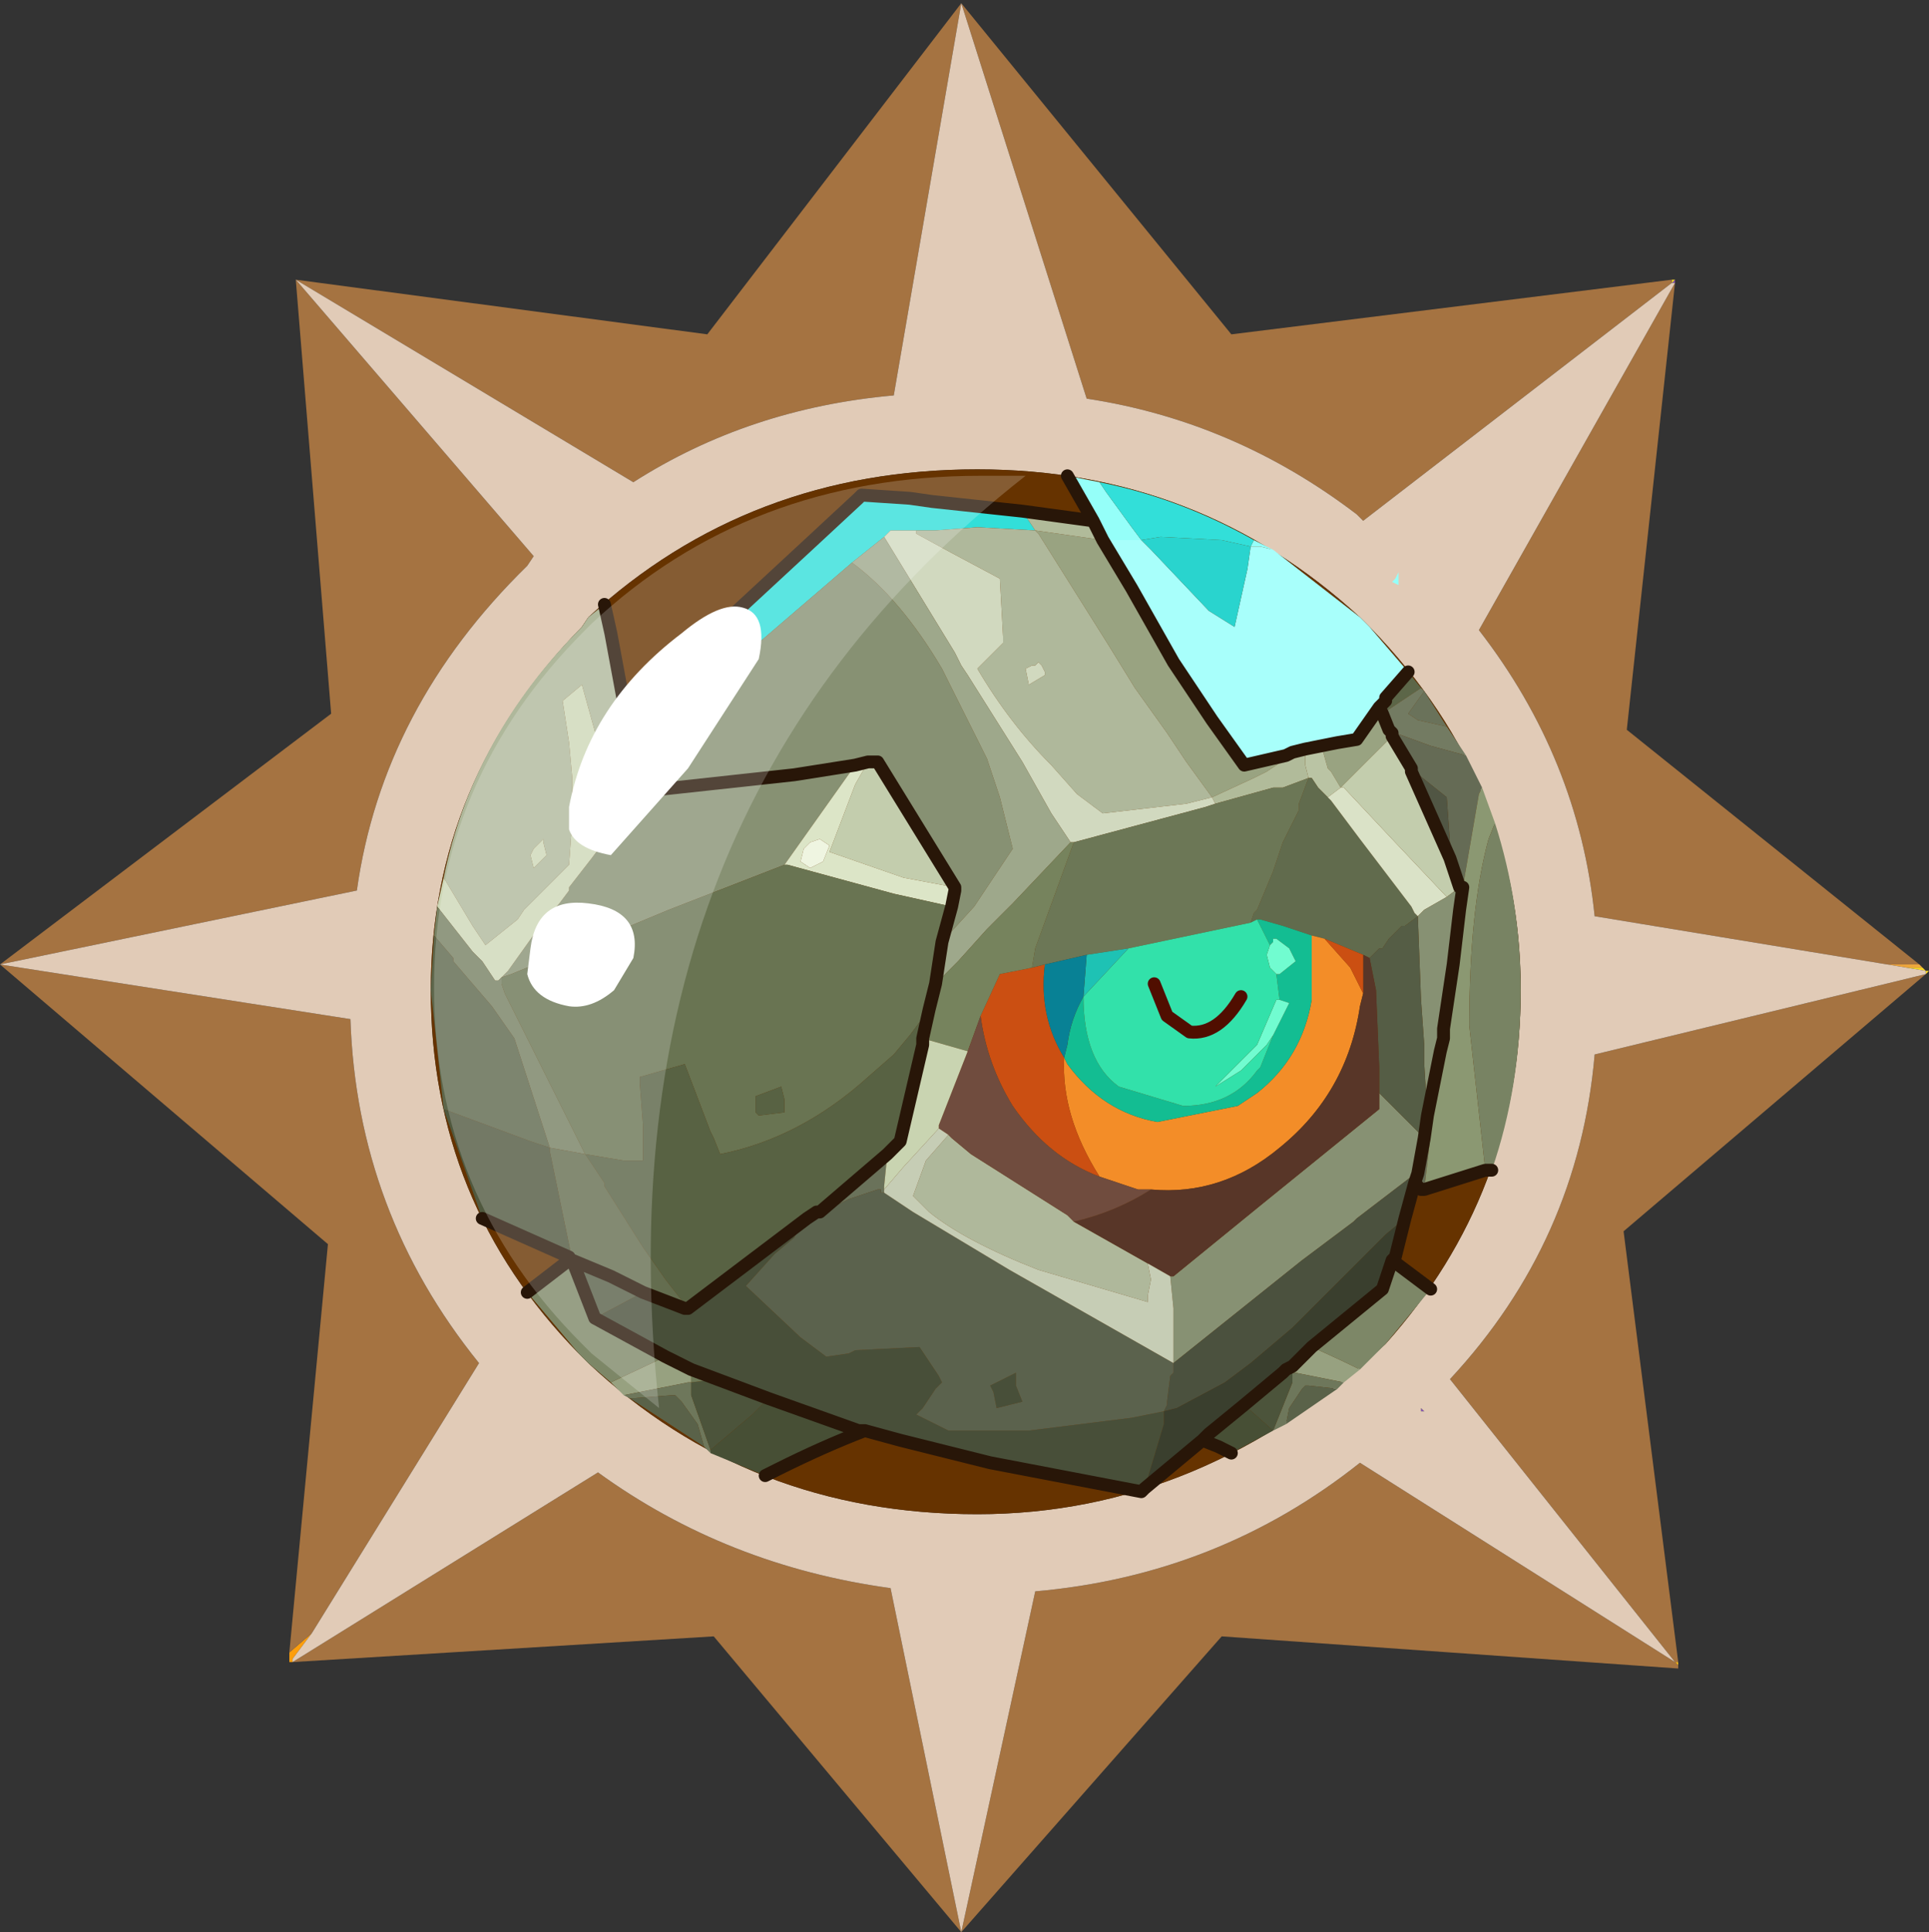 <?xml version="1.0" encoding="UTF-8" standalone="no"?>
<svg xmlns:ffdec="https://www.free-decompiler.com/flash" xmlns:xlink="http://www.w3.org/1999/xlink" ffdec:objectType="frame" height="30.05px" width="30.0px" xmlns="http://www.w3.org/2000/svg">
  <rect width="100%" height="100%" fill="#333333" stroke="none"/>
  <g transform="matrix(1.0, 0.0, 0.0, 1.0, 0.0, 0.0)">
    <use ffdec:characterId="1" height="30.0" transform="matrix(1.0, 0.0, 0.0, 1.0, 0.0, 0.0)" width="30.0" xlink:href="#shape0"/>
    <use ffdec:characterId="3" height="30.0" transform="matrix(1.0, 0.0, 0.0, 1.0, 0.0, 0.05)" width="30.0" xlink:href="#sprite0"/>
  </g>
  <defs>
    <g id="shape0" transform="matrix(1.0, 0.0, 0.0, 1.0, 0.0, 0.0)">
      <path d="M0.0 0.0 L30.0 0.0 30.0 30.0 0.0 30.0 0.0 0.0" fill="#33cc66" fill-opacity="0.0" fill-rule="evenodd" stroke="none"/>
    </g>
    <g id="sprite0" transform="matrix(1.0, 0.0, 0.0, 1.0, 0.0, 0.0)">
      <use ffdec:characterId="2" height="30.0" transform="matrix(1.0, 0.0, 0.0, 1.0, 0.0, 0.0)" width="30.0" xlink:href="#shape1"/>
    </g>
    <g id="shape1" transform="matrix(1.0, 0.0, 0.0, 1.0, 0.0, 0.0)">
      <path d="M26.05 4.35 L26.0 4.35 26.05 4.3 26.05 4.35" fill="url(#gradient0)" fill-rule="evenodd" stroke="none"/>
      <path d="M26.05 4.3 L26.0 4.35 26.0 4.3 26.05 4.3" fill="url(#gradient1)" fill-rule="evenodd" stroke="none"/>
      <path d="M29.35 14.95 L29.85 14.95 29.9 15.0 29.65 15.0 29.35 14.95" fill="url(#gradient2)" fill-rule="evenodd" stroke="none"/>
      <path d="M29.95 15.1 L29.95 15.05 29.65 15.0 29.9 15.0 29.95 15.05 30.0 15.05 29.95 15.1 M26.1 25.8 L26.1 25.85 26.05 25.8 26.1 25.8" fill="url(#gradient3)" fill-rule="evenodd" stroke="none"/>
      <path d="M22.15 21.9 L22.1 21.9 22.1 21.85 22.15 21.9" fill="url(#gradient4)" fill-rule="evenodd" stroke="none"/>
      <path d="M4.55 25.8 L4.5 25.8 4.5 25.65 4.85 25.35 4.55 25.75 4.55 25.8" fill="url(#gradient5)" fill-rule="evenodd" stroke="none"/>
      <path d="M26.0 4.3 L26.0 4.35 21.2 8.05 21.1 7.95 Q19.2 6.5 16.9 6.15 L14.95 0.0 19.15 5.15 26.0 4.3 M29.35 14.95 L24.8 14.2 Q24.55 11.75 23.0 9.75 L26.05 4.35 25.3 11.3 29.85 14.95 29.35 14.95 M29.95 15.1 L25.25 19.1 26.1 25.8 26.05 25.8 26.1 25.85 26.1 25.9 19.0 25.4 14.95 30.0 11.1 25.4 4.55 25.8 9.3 22.85 Q11.3 24.3 13.85 24.65 L14.95 30.0 16.1 24.7 Q18.95 24.45 21.15 22.7 L26.05 25.8 22.55 21.4 Q24.55 19.25 24.8 16.35 L29.95 15.1 M4.5 25.65 L5.1 19.3 0.0 14.95 5.15 11.05 4.6 4.3 11.0 5.15 14.95 0.0 13.9 6.1 Q11.65 6.3 9.85 7.45 L4.6 4.3 8.3 8.6 8.2 8.75 Q5.95 10.95 5.55 13.8 L0.0 14.95 5.45 15.8 Q5.55 18.8 7.45 21.15 L4.85 25.35 4.5 25.65" fill="#a57341" fill-rule="evenodd" stroke="none"/>
      <path d="M26.0 4.35 L26.05 4.35 23.0 9.75 Q24.55 11.75 24.8 14.2 L29.35 14.95 29.65 15.0 29.95 15.05 29.95 15.1 24.8 16.35 Q24.55 19.25 22.55 21.4 L26.05 25.8 21.15 22.7 Q18.95 24.45 16.1 24.7 L14.95 30.0 13.85 24.65 Q11.3 24.3 9.3 22.85 L4.55 25.8 4.55 25.75 4.85 25.35 7.45 21.15 Q5.55 18.8 5.45 15.8 L0.0 14.95 5.55 13.8 Q5.95 10.95 8.2 8.75 L8.3 8.6 4.6 4.3 9.85 7.45 Q11.65 6.3 13.9 6.1 L14.95 0.0 16.9 6.15 Q19.2 6.5 21.1 7.95 L21.2 8.05 26.0 4.35 M22.15 21.9 L22.1 21.85 22.1 21.9 22.15 21.9 M23.65 15.35 Q23.65 12.0 21.15 9.55 18.65 7.25 15.2 7.25 11.65 7.25 9.15 9.55 L9.05 9.7 Q6.7 12.1 6.7 15.35 6.7 18.65 9.0 21.0 L9.15 21.15 Q11.65 23.5 15.2 23.5 18.7 23.5 21.55 20.85 23.65 18.5 23.65 15.35" fill="#e1cbb7" fill-rule="evenodd" stroke="none"/>
      <path d="M23.65 15.35 Q23.65 18.5 21.55 20.85 18.7 23.5 15.2 23.5 11.65 23.5 9.15 21.15 L9.0 21.0 Q6.7 18.65 6.7 15.35 6.7 12.1 9.05 9.7 L9.15 9.55 Q11.65 7.25 15.2 7.25 18.65 7.25 21.15 9.55 23.65 12.0 23.65 15.35" fill="#663300" fill-rule="evenodd" stroke="none"/>
      <path d="M21.75 8.85 L21.75 9.05 21.65 9.0 21.7 8.95 21.75 8.85 M17.0 8.05 L16.6 7.35 17.1 7.45 17.2 7.6 17.6 8.15 17.75 8.35 17.15 8.35 17.0 8.05 M19.5 8.35 L19.8 8.5 19.6 8.45 19.45 8.45 19.5 8.35" fill="#95fff9" fill-rule="evenodd" stroke="none"/>
      <path d="M9.75 11.15 L11.3 9.6 12.65 8.35 13.35 7.7 13.4 7.65 14.15 7.7 14.5 7.75 15.9 7.9 16.1 8.2 15.2 8.15 14.55 8.2 14.45 8.2 14.25 8.2 13.85 8.2 13.75 8.3 13.25 8.7 10.05 11.45 9.85 11.65 9.8 11.2 9.75 11.15 M17.1 7.45 Q18.35 7.7 19.5 8.35 L19.45 8.45 19.0 8.35 18.05 8.3 17.75 8.35 17.6 8.15 17.2 7.6 17.1 7.45" fill="#32dfd9" fill-rule="evenodd" stroke="none"/>
      <path d="M21.9 10.4 L21.55 10.8 21.55 10.85 21.45 10.95 21.1 11.45 20.8 11.5 20.55 11.55 20.3 11.6 20.1 11.65 20.0 11.7 19.35 11.85 18.85 11.15 18.25 10.25 17.6 9.1 17.15 8.35 17.75 8.35 17.9 8.5 18.8 9.45 19.2 9.7 19.4 8.8 19.45 8.45 19.6 8.45 19.8 8.5 21.15 9.55 21.3 9.7 21.9 10.4" fill="#a8fffb" fill-rule="evenodd" stroke="none"/>
      <path d="M19.45 8.45 L19.4 8.8 19.2 9.7 18.8 9.45 17.9 8.5 17.75 8.35 18.05 8.3 19.0 8.35 19.45 8.45" fill="#29d4ce" fill-rule="evenodd" stroke="none"/>
      <path d="M21.9 10.4 L22.1 10.65 21.5 11.05 21.45 10.95 21.55 10.85 21.55 10.8 21.9 10.4" fill="#5c6648" fill-rule="evenodd" stroke="none"/>
      <path d="M22.15 10.7 L22.5 11.25 22.05 11.15 21.9 11.05 22.15 10.7 M13.8 17.9 L13.75 18.4 13.75 18.45 13.75 18.5 13.7 18.5 13.7 18.45 13.65 18.45 13.2 18.6 12.7 18.85 12.8 18.75 12.75 18.8 13.8 17.9" fill="#6a725a" fill-rule="evenodd" stroke="none"/>
      <path d="M21.5 11.05 L22.1 10.65 22.15 10.7 21.9 11.05 22.05 11.15 22.5 11.25 22.8 11.7 22.25 11.55 21.7 11.35 21.65 11.35 21.6 11.3 21.5 11.05" fill="#737b62" fill-rule="evenodd" stroke="none"/>
      <path d="M21.45 10.95 L21.5 11.05 21.6 11.3 21.65 11.35 21.65 11.4 21.35 11.7 21.3 11.75 20.85 12.2 20.7 11.95 20.65 11.9 20.55 11.55 20.8 11.5 21.1 11.45 21.45 10.95 M20.0 11.7 L20.0 11.75 19.7 11.95 19.5 12.05 18.85 12.35 18.45 11.8 18.15 11.35 17.65 10.65 17.25 10.0 16.15 8.25 16.1 8.2 17.15 8.35 17.6 9.1 18.25 10.25 18.85 11.15 19.35 11.85 20.0 11.7" fill="#99a381" fill-rule="evenodd" stroke="none"/>
      <path d="M20.3 11.6 L20.55 11.55 20.65 11.9 20.7 11.95 20.85 12.2 20.65 12.35 20.6 12.3 20.5 12.2 20.4 12.05 20.35 12.05 20.3 11.85 20.3 11.6" fill="#bac4a4" fill-rule="evenodd" stroke="none"/>
      <path d="M20.35 12.05 L20.4 12.05 20.5 12.2 20.6 12.3 20.65 12.35 20.7 12.4 21.15 13.0 21.95 14.05 22.0 14.15 22.05 14.2 21.85 14.35 21.8 14.35 21.6 14.55 21.5 14.7 21.45 14.7 21.3 14.85 21.2 14.8 20.6 14.55 20.4 14.5 19.95 14.35 19.6 14.25 19.55 14.25 19.45 14.3 19.5 14.15 19.55 14.1 19.8 13.5 19.95 13.05 20.2 12.55 20.2 12.45 20.35 12.05" fill="#616b4d" fill-rule="evenodd" stroke="none"/>
      <path d="M15.9 7.9 L17.0 8.05 17.15 8.35 16.1 8.2 15.9 7.9 M20.3 11.6 L20.3 11.85 20.35 12.05 19.95 12.2 19.9 12.2 19.8 12.2 18.9 12.45 18.85 12.35 19.5 12.05 19.7 11.95 20.0 11.75 20.0 11.7 20.1 11.65 20.3 11.6" fill="#b1bb9a" fill-rule="evenodd" stroke="none"/>
      <path d="M20.65 12.35 L20.85 12.2 20.9 12.2 21.65 13.0 22.5 13.9 22.15 14.1 22.05 14.2 22.0 14.15 21.95 14.05 21.15 13.0 20.7 12.4 20.65 12.35" fill="#dae2c7" fill-rule="evenodd" stroke="none"/>
      <path d="M20.85 12.2 L21.3 11.75 21.35 11.7 21.65 11.4 21.95 11.9 21.95 11.95 22.55 13.3 22.7 13.75 22.5 13.9 21.65 13.0 20.9 12.2 20.85 12.2 M14.85 13.75 L14.05 13.6 12.9 13.2 13.3 12.15 13.5 11.8 13.65 11.8 14.85 13.75" fill="#c3cdad" fill-rule="evenodd" stroke="none"/>
      <path d="M22.8 11.7 L23.05 12.2 23.0 12.3 22.75 13.75 22.7 13.75 22.55 13.3 22.55 13.05 22.5 12.35 22.0 11.95 21.95 11.9 21.65 11.4 21.65 11.35 21.7 11.35 22.25 11.55 22.8 11.7 M22.15 18.45 L22.1 18.45 22.0 18.35 22.05 18.2 22.15 17.65 22.2 17.3 22.3 16.8 22.4 16.3 22.15 18.45" fill="#656b55" fill-rule="evenodd" stroke="none"/>
      <path d="M22.55 13.3 L21.95 11.95 21.95 11.9 22.0 11.95 22.5 12.35 22.55 13.05 22.55 13.3" fill="#515644" fill-rule="evenodd" stroke="none"/>
      <path d="M6.9 13.6 Q7.35 11.4 9.05 9.7 L9.15 9.55 9.4 9.35 9.5 9.8 9.75 11.15 9.8 11.2 9.85 11.65 9.55 12.4 9.45 12.05 9.35 11.65 9.35 11.6 9.3 11.5 9.05 10.6 8.75 10.85 8.85 11.5 8.9 12.05 8.9 12.15 8.9 12.25 8.9 12.55 8.9 12.7 8.85 13.4 8.75 13.5 8.15 14.1 8.05 14.25 7.55 14.65 7.35 14.35 6.9 13.6 M16.7 18.95 L17.85 19.6 17.9 19.85 17.85 20.1 17.85 20.2 16.15 19.7 Q15.0 19.25 14.45 18.8 L14.2 18.55 14.4 18.0 14.75 17.6 14.8 17.65 15.1 17.9 16.6 18.85 16.7 18.95 M14.25 8.2 L14.45 8.2 14.55 8.2 15.2 8.15 16.1 8.2 16.15 8.25 17.25 10.0 17.65 10.65 18.15 11.35 18.45 11.8 18.85 12.35 18.45 12.45 17.15 12.6 16.75 12.3 16.35 11.85 Q15.7 11.2 15.2 10.35 L15.25 10.3 15.6 9.95 15.6 9.85 15.55 8.95 14.8 8.55 14.25 8.25 14.25 8.2 M16.25 10.4 L16.2 10.3 16.15 10.25 16.1 10.3 16.05 10.3 15.95 10.35 16.0 10.6 16.25 10.45 16.25 10.4 M8.3 13.45 L8.5 13.25 8.45 13.05 8.45 13.0 8.3 13.15 8.25 13.25 8.3 13.45" fill="#afb89b" fill-rule="evenodd" stroke="none"/>
      <path d="M23.05 12.2 L23.25 12.75 23.15 13.0 Q22.85 14.1 22.85 15.9 L23.1 18.15 22.15 18.45 22.4 16.3 22.45 16.1 22.45 15.95 22.6 14.95 22.7 14.1 22.75 13.75 23.0 12.3 23.05 12.2" fill="#8b9872" fill-rule="evenodd" stroke="none"/>
      <path d="M23.25 12.75 Q23.65 14.0 23.65 15.35 23.65 16.85 23.2 18.15 L23.1 18.15 22.85 15.9 Q22.85 14.1 23.15 13.0 L23.25 12.75" fill="#788363" fill-rule="evenodd" stroke="none"/>
      <path d="M22.5 13.9 L22.7 13.75 22.75 13.75 22.7 14.1 22.6 14.95 22.45 15.95 22.45 16.1 22.4 16.3 22.3 16.8 22.2 17.3 22.15 16.5 22.15 16.2 22.1 15.5 22.05 14.2 22.15 14.1 22.5 13.9 M18.2 19.8 L18.25 19.8 19.6 18.7 21.45 17.2 21.45 16.95 21.6 17.1 22.15 17.65 22.05 18.2 21.95 18.25 21.1 18.9 21.05 18.95 20.25 19.55 18.25 21.15 18.25 20.3 18.2 19.8 M13.25 8.7 Q14.0 9.25 14.65 10.35 L14.75 10.55 15.35 11.75 15.45 12.05 15.55 12.35 15.75 13.15 15.15 14.05 14.65 14.6 14.8 14.05 14.85 13.8 14.85 13.75 13.65 11.8 13.5 11.8 13.3 11.85 12.2 13.4 10.4 14.1 9.2 14.6 9.15 14.65 9.05 14.65 7.95 15.1 7.8 15.15 7.9 15.05 8.4 14.35 8.7 14.0 8.85 13.8 8.85 13.75 9.2 13.3 9.65 12.7 10.05 12.25 12.35 12.0 13.3 11.85 12.35 12.0 10.05 12.25 10.0 12.25 9.85 11.65 10.05 11.45 13.25 8.7" fill="#879173" fill-rule="evenodd" stroke="none"/>
      <path d="M20.4 14.5 L20.6 14.55 21.0 15.0 21.2 15.4 21.15 15.6 Q20.95 16.95 19.9 17.8 19.0 18.55 17.9 18.45 L17.7 18.45 17.1 18.25 Q16.5 17.3 16.55 16.4 L16.6 16.5 Q17.15 17.25 18.0 17.4 L19.25 17.15 19.55 16.95 Q20.25 16.4 20.4 15.5 L20.4 14.5" fill="#f38d28" fill-rule="evenodd" stroke="none"/>
      <path d="M21.3 14.85 L21.45 14.7 21.5 14.7 21.6 14.55 21.8 14.35 21.85 14.35 22.05 14.2 22.1 15.5 22.15 16.2 22.15 16.5 22.2 17.3 22.15 17.65 21.6 17.1 21.45 16.95 21.45 16.55 21.4 15.35 21.3 14.85" fill="#555d45" fill-rule="evenodd" stroke="none"/>
      <path d="M21.2 14.8 L21.3 14.85 21.4 15.35 21.45 16.55 21.45 16.95 21.45 17.2 19.6 18.7 18.25 19.8 18.2 19.8 17.85 19.6 16.7 18.95 Q17.35 18.8 17.9 18.45 19.0 18.55 19.9 17.8 20.95 16.95 21.15 15.6 L21.2 15.4 21.2 14.8" fill="#583628" fill-rule="evenodd" stroke="none"/>
      <path d="M20.6 14.55 L21.2 14.8 21.2 15.4 21.0 15.0 20.6 14.55 M16.55 16.4 Q16.5 17.3 17.1 18.25 16.3 17.95 15.75 17.15 15.35 16.5 15.25 15.75 L15.55 15.1 16.05 15.0 16.25 14.95 Q16.15 15.75 16.55 16.4" fill="#cb4f12" fill-rule="evenodd" stroke="none"/>
      <path d="M22.0 18.35 L21.85 18.9 21.55 19.15 21.45 19.25 21.35 19.35 20.15 20.55 20.1 20.6 19.45 21.15 19.25 21.3 19.05 21.45 18.3 21.85 18.1 21.9 18.15 21.8 18.15 21.75 18.2 21.35 18.25 21.3 18.25 21.2 18.25 21.15 20.25 19.55 21.05 18.95 21.1 18.9 21.95 18.25 22.05 18.2 22.0 18.35" fill="#4b513e" fill-rule="evenodd" stroke="none"/>
      <path d="M19.55 14.25 L19.6 14.25 19.95 14.35 20.4 14.5 20.4 15.5 Q20.25 16.4 19.55 16.95 L19.25 17.15 18.0 17.4 Q17.15 17.25 16.6 16.5 L16.55 16.4 16.6 16.2 Q16.65 15.8 16.85 15.45 16.85 16.45 17.4 16.85 L18.4 17.15 Q19.15 17.15 19.55 16.6 L19.6 16.55 19.8 16.05 20.05 15.55 19.9 15.5 19.85 15.1 19.9 15.1 20.15 14.9 20.05 14.7 19.85 14.55 19.8 14.55 19.8 14.6 19.75 14.65 19.55 14.25" fill="#13bd92" fill-rule="evenodd" stroke="none"/>
      <path d="M21.15 21.25 L20.9 21.45 20.15 21.3 20.1 21.3 20.1 21.2 20.4 20.9 Q20.85 21.1 21.15 21.25 M9.7 21.65 L9.5 21.45 10.35 21.05 10.75 21.25 10.75 21.45 10.7 21.45 9.7 21.65" fill="#97a180" fill-rule="evenodd" stroke="none"/>
      <path d="M21.65 19.55 L22.25 20.0 21.55 20.85 21.15 21.25 Q20.85 21.1 20.4 20.9 L21.5 20.0 21.65 19.55 M9.5 21.45 L9.15 21.15 9.0 21.0 8.2 20.05 8.85 19.55 8.9 19.55 9.25 20.45 10.35 21.05 9.5 21.45" fill="#7d8767" fill-rule="evenodd" stroke="none"/>
      <path d="M21.85 18.9 L21.7 19.5 21.65 19.55 21.5 20.0 20.4 20.9 20.1 21.2 20.0 21.25 19.95 21.3 19.35 21.8 18.8 22.25 18.7 22.35 17.8 23.1 18.1 22.1 18.1 22.0 18.1 21.9 18.3 21.85 19.05 21.45 19.25 21.3 19.45 21.15 20.1 20.6 20.15 20.55 21.35 19.35 21.45 19.25 21.55 19.15 21.85 18.9" fill="#3a3f2e" fill-rule="evenodd" stroke="none"/>
      <path d="M20.9 21.45 L20.8 21.55 20.35 21.5 20.3 21.5 20.25 21.55 20.05 21.85 20.0 22.1 19.8 22.2 20.1 21.45 20.1 21.3 20.15 21.3 20.9 21.45 M11.05 22.55 L10.95 22.45 10.85 22.1 10.6 21.75 10.5 21.65 10.45 21.65 9.8 21.7 9.7 21.65 10.7 21.45 10.75 21.45 10.75 21.65 11.05 22.5 11.05 22.55" fill="#6e775b" fill-rule="evenodd" stroke="none"/>
      <path d="M20.8 21.55 L20.0 22.1 20.05 21.85 20.25 21.55 20.3 21.5 20.35 21.5 20.8 21.55 M10.95 22.45 L9.8 21.7 10.45 21.65 10.5 21.65 10.6 21.75 10.85 22.1 10.95 22.45" fill="#5a6249" fill-rule="evenodd" stroke="none"/>
      <path d="M6.8 14.05 L6.9 13.6 7.35 14.35 7.55 14.65 8.05 14.25 8.15 14.1 8.75 13.5 8.85 13.4 8.9 12.7 8.9 12.55 8.9 12.25 8.9 12.15 8.9 12.05 8.85 11.5 8.75 10.85 9.05 10.6 9.3 11.5 9.35 11.6 9.35 11.65 9.45 12.05 9.55 12.4 9.85 11.65 10.0 12.25 10.05 12.25 9.65 12.7 9.2 13.3 8.85 13.75 8.85 13.8 8.7 14.0 8.4 14.35 7.9 15.05 7.8 15.15 7.75 15.2 7.7 15.2 7.5 14.9 7.35 14.75 6.8 14.05 M8.3 13.45 L8.25 13.25 8.3 13.15 8.45 13.0 8.45 13.05 8.5 13.25 8.3 13.45" fill="#cdd7b7" fill-rule="evenodd" stroke="none"/>
      <path d="M18.85 12.35 L18.9 12.45 18.75 12.5 16.7 13.05 16.65 13.05 16.35 12.6 15.9 11.8 15.05 10.45 14.95 10.3 14.85 10.1 13.75 8.3 13.85 8.2 14.25 8.2 14.25 8.25 14.8 8.55 15.55 8.95 15.6 9.85 15.6 9.95 15.25 10.3 15.2 10.35 Q15.7 11.2 16.35 11.85 L16.75 12.3 17.15 12.6 18.45 12.45 18.85 12.35 M16.25 10.4 L16.25 10.45 16.0 10.6 15.95 10.35 16.05 10.3 16.1 10.3 16.15 10.25 16.2 10.3 16.25 10.4" fill="#d1d9bf" fill-rule="evenodd" stroke="none"/>
      <path d="M13.25 8.7 L13.75 8.3 14.85 10.1 14.95 10.3 15.05 10.45 15.9 11.8 16.35 12.6 16.65 13.05 15.75 14.0 15.35 14.4 14.9 14.9 14.55 15.25 14.65 14.6 15.15 14.05 15.75 13.15 15.55 12.35 15.45 12.05 15.35 11.75 14.75 10.55 14.65 10.35 Q14.0 9.25 13.25 8.7" fill="#9ea88b" fill-rule="evenodd" stroke="none"/>
      <path d="M13.5 11.8 L13.3 12.15 12.9 13.2 14.05 13.6 14.85 13.75 14.85 13.8 14.8 14.05 13.9 13.85 12.25 13.4 12.2 13.4 13.3 11.85 13.5 11.8 M12.75 13.0 L12.6 13.05 12.5 13.15 12.45 13.35 12.6 13.45 12.8 13.35 12.9 13.1 12.75 13.0" fill="#dce5c7" fill-rule="evenodd" stroke="none"/>
      <path d="M18.9 12.45 L19.8 12.2 19.9 12.2 19.95 12.2 20.35 12.05 20.2 12.45 20.2 12.55 19.95 13.05 19.8 13.5 19.55 14.1 19.5 14.15 19.45 14.3 17.55 14.7 16.9 14.8 16.25 14.95 16.05 15.0 16.1 14.7 16.7 13.05 18.75 12.5 18.9 12.45" fill="#6c7756" fill-rule="evenodd" stroke="none"/>
      <path d="M6.75 14.5 L6.8 14.05 7.35 14.75 7.5 14.9 7.7 15.2 7.75 15.2 7.8 15.15 7.8 15.25 7.85 15.4 9.1 17.9 8.55 17.8 8.0 16.1 7.65 15.6 7.05 14.9 7.05 14.85 6.75 14.5" fill="#768061" fill-rule="evenodd" stroke="none"/>
      <path d="M14.65 14.6 L14.55 15.25 14.45 15.65 14.15 16.05 13.9 16.35 13.5 16.7 Q12.45 17.65 11.2 17.9 L11.1 17.65 11.05 17.55 10.65 16.5 9.95 16.7 9.95 16.8 10.0 17.45 10.0 18.0 9.7 18.0 9.1 17.9 7.85 15.4 7.8 15.25 7.8 15.15 7.95 15.1 9.05 14.65 9.15 14.65 9.2 14.6 10.4 14.1 12.2 13.4 12.25 13.4 13.9 13.85 14.8 14.05 14.65 14.6 M12.15 16.85 L11.75 17.0 11.75 17.25 11.8 17.3 12.2 17.25 12.2 17.2 12.2 17.05 12.15 16.85" fill="#697452" fill-rule="evenodd" stroke="none"/>
      <path d="M6.9 17.2 L6.7 15.35 6.75 14.5 7.05 14.85 7.05 14.9 7.65 15.6 8.0 16.1 8.55 17.8 8.25 17.7 6.9 17.2" fill="#5d664b" fill-rule="evenodd" stroke="none"/>
      <path d="M9.1 17.9 L9.7 18.0 10.0 18.0 10.0 17.45 9.95 16.8 9.95 16.7 10.65 16.5 11.05 17.55 11.1 17.65 11.2 17.9 Q12.45 17.65 13.5 16.7 L13.9 16.35 14.15 16.05 14.45 15.65 14.35 16.1 14.35 16.2 14.0 17.7 13.8 17.9 12.75 18.8 12.7 18.8 12.55 18.9 10.7 20.3 10.35 19.85 10.0 19.35 9.4 18.4 9.4 18.35 9.1 17.9 M12.15 16.85 L12.2 17.05 12.2 17.2 12.2 17.25 11.8 17.3 11.75 17.25 11.75 17.0 12.15 16.85" fill="#586243" fill-rule="evenodd" stroke="none"/>
      <path d="M8.9 19.55 L8.55 17.85 8.55 17.8 9.1 17.9 9.4 18.35 9.4 18.4 10.0 19.35 10.35 19.85 10.7 20.3 10.65 20.3 10.0 20.05 9.5 19.8 8.9 19.55" fill="#646d4f" fill-rule="evenodd" stroke="none"/>
      <path d="M8.85 19.55 L8.85 19.5 7.5 18.9 6.9 17.2 8.25 17.7 8.55 17.8 8.55 17.85 8.9 19.55 8.85 19.55" fill="#50583e" fill-rule="evenodd" stroke="none"/>
      <path d="M8.9 19.55 L9.5 19.8 10.0 20.05 9.25 20.45 8.9 19.55 M12.75 18.8 L12.8 18.75 12.7 18.85 12.55 18.9 12.7 18.8 12.75 18.8" fill="#575f47" fill-rule="evenodd" stroke="none"/>
      <path d="M17.8 23.1 L17.75 23.15 15.4 22.7 14.0 22.35 13.45 22.2 13.35 22.2 11.95 21.7 11.15 21.4 10.75 21.25 10.35 21.05 9.25 20.45 10.0 20.05 10.65 20.3 10.7 20.3 12.55 18.9 12.7 18.85 12.55 18.95 12.4 19.1 12.35 19.2 12.05 19.45 11.6 19.95 12.45 20.75 12.85 21.05 13.2 21.0 13.3 20.95 14.3 20.9 14.6 21.35 14.65 21.45 14.55 21.55 14.35 21.85 14.25 21.95 14.75 22.2 15.55 22.2 16.0 22.2 17.6 22.0 17.85 21.95 18.1 21.9 18.1 22.0 18.1 22.1 17.8 23.1 M15.8 21.3 L15.8 21.5 15.9 21.75 15.5 21.85 15.45 21.6 15.4 21.5 15.8 21.3" fill="#484f39" fill-rule="evenodd" stroke="none"/>
      <path d="M19.75 14.65 L19.8 14.6 19.8 14.55 19.85 14.55 20.05 14.7 20.15 14.9 19.9 15.1 19.85 15.1 19.75 15.0 19.7 14.8 19.75 14.65 M19.9 15.5 L20.05 15.55 19.8 16.05 19.7 16.2 19.3 16.6 18.9 16.85 19.55 16.2 19.85 15.5 19.9 15.5" fill="#71fcd0" fill-rule="evenodd" stroke="none"/>
      <path d="M19.45 14.3 L19.55 14.25 19.75 14.65 19.7 14.8 19.75 15.0 19.85 15.1 19.9 15.5 19.85 15.5 19.55 16.2 18.9 16.85 19.3 16.6 19.7 16.2 19.8 16.05 19.6 16.55 19.55 16.6 Q19.15 17.15 18.4 17.15 L17.4 16.85 Q16.85 16.45 16.85 15.45 L17.55 14.7 19.45 14.3 M19.3 15.45 Q18.95 16.05 18.5 16.0 L18.15 15.75 17.95 15.25 18.15 15.75 18.5 16.0 Q18.95 16.05 19.3 15.45" fill="#32e1aa" fill-rule="evenodd" stroke="none"/>
      <path d="M14.55 15.25 L14.9 14.9 15.35 14.4 15.75 14.0 16.65 13.05 16.7 13.05 16.1 14.7 16.05 15.0 15.55 15.1 15.25 15.75 15.05 16.3 14.35 16.1 14.45 15.65 14.55 15.25" fill="#76835d" fill-rule="evenodd" stroke="none"/>
      <path d="M16.9 14.8 L17.55 14.7 16.85 15.45 16.9 14.8" fill="#1ec2b4" fill-rule="evenodd" stroke="none"/>
      <path d="M16.85 15.45 Q16.65 15.8 16.6 16.2 L16.55 16.4 Q16.15 15.75 16.25 14.95 L16.9 14.8 16.85 15.45" fill="#088195" fill-rule="evenodd" stroke="none"/>
      <path d="M17.9 18.45 Q17.35 18.8 16.7 18.95 L16.6 18.85 15.1 17.9 14.8 17.65 14.75 17.6 14.6 17.5 14.6 17.45 15.05 16.3 15.25 15.75 Q15.35 16.5 15.75 17.15 16.3 17.95 17.1 18.25 L17.7 18.45 17.9 18.45" fill="#704c3e" fill-rule="evenodd" stroke="none"/>
      <path d="M12.75 13.0 L12.9 13.1 12.8 13.35 12.6 13.45 12.45 13.35 12.5 13.15 12.6 13.05 12.75 13.0" fill="#eff5e1" fill-rule="evenodd" stroke="none"/>
      <path d="M14.35 16.1 L15.05 16.3 14.6 17.45 14.6 17.5 14.05 18.1 13.75 18.45 13.75 18.4 13.8 17.9 14.0 17.7 14.35 16.2 14.35 16.1" fill="#c9d4b1" fill-rule="evenodd" stroke="none"/>
      <path d="M12.7 18.85 L13.2 18.6 13.65 18.45 13.7 18.45 13.7 18.5 13.75 18.5 14.2 18.8 15.7 19.7 18.25 21.15 18.25 21.2 18.25 21.3 18.2 21.35 18.15 21.75 18.15 21.8 18.1 21.9 17.85 21.95 17.6 22.0 16.0 22.2 15.55 22.2 14.75 22.2 14.25 21.95 14.35 21.85 14.55 21.55 14.65 21.45 14.6 21.35 14.3 20.9 13.3 20.95 13.2 21.0 12.85 21.05 12.45 20.75 11.6 19.95 12.05 19.45 12.35 19.2 12.4 19.1 12.55 18.95 12.7 18.85 M15.8 21.3 L15.4 21.5 15.45 21.6 15.5 21.85 15.9 21.75 15.8 21.5 15.8 21.3" fill="#5b624d" fill-rule="evenodd" stroke="none"/>
      <path d="M17.85 19.6 L18.2 19.8 18.25 20.3 18.25 21.15 15.7 19.7 14.2 18.8 13.75 18.5 13.75 18.45 14.05 18.1 14.6 17.5 14.75 17.6 14.4 18.0 14.2 18.55 14.45 18.8 Q15.0 19.25 16.15 19.7 L17.85 20.2 17.85 20.1 17.9 19.85 17.85 19.6" fill="#c6cdb5" fill-rule="evenodd" stroke="none"/>
      <path d="M10.75 21.45 L11.15 21.4 11.95 21.7 11.7 21.95 11.05 22.5 10.75 21.65 10.75 21.45 M20.0 21.25 L20.1 21.3 20.1 21.45 19.8 22.2 19.35 21.8 19.95 21.3 20.0 21.25" fill="#4c543b" fill-rule="evenodd" stroke="none"/>
      <path d="M20.1 21.2 L20.1 21.3 20.0 21.25 20.1 21.2 M11.15 21.4 L10.75 21.45 10.75 21.25 11.15 21.4" fill="#6e7957" fill-rule="evenodd" stroke="none"/>
      <path d="M19.8 22.2 L19.15 22.55 18.95 22.45 18.7 22.35 18.8 22.25 19.35 21.8 19.8 22.2 M13.45 22.2 Q12.8 22.45 12.1 22.8 L11.9 22.9 11.05 22.55 11.05 22.5 11.7 21.95 11.95 21.7 13.35 22.2 13.45 22.2" fill="#474f35" fill-rule="evenodd" stroke="none"/>
      <path d="M21.9 10.4 L21.55 10.8 21.55 10.85 21.45 10.95 21.5 11.05 21.6 11.3 21.65 11.35 21.65 11.4 21.95 11.9 21.95 11.95 22.55 13.3 22.7 13.75 22.75 13.75 22.7 14.1 22.6 14.95 22.45 15.95 22.45 16.1 22.4 16.3 22.3 16.8 22.2 17.3 22.15 17.65 22.05 18.2 22.0 18.35 21.85 18.9 21.7 19.5 21.65 19.55 22.25 20.0 M23.2 18.15 L23.1 18.15 22.15 18.45 22.1 18.45 22.0 18.35 M19.15 22.55 L18.95 22.45 18.7 22.35 17.8 23.1 17.75 23.15 15.4 22.7 14.0 22.35 13.45 22.2 Q12.8 22.45 12.1 22.8 L11.9 22.9 M8.2 20.05 L8.85 19.55 8.85 19.5 7.5 18.9 M9.4 9.35 L9.5 9.8 9.75 11.15 11.3 9.6 12.65 8.35 13.35 7.7 13.4 7.65 14.15 7.7 14.5 7.75 15.9 7.9 17.0 8.05 16.6 7.35 M20.55 11.55 L20.8 11.5 21.1 11.45 21.45 10.95 M20.3 11.6 L20.55 11.55 M20.3 11.6 L20.1 11.65 20.0 11.7 19.35 11.85 18.85 11.15 18.25 10.25 17.6 9.1 17.15 8.35 17.0 8.05 M21.65 19.55 L21.5 20.0 20.4 20.9 20.1 21.2 20.0 21.25 19.95 21.3 19.35 21.8 18.8 22.25 18.7 22.35 M14.65 14.6 L14.55 15.25 14.45 15.65 14.35 16.1 14.35 16.2 14.0 17.7 13.8 17.9 12.75 18.8 12.7 18.8 12.55 18.9 10.7 20.3 10.65 20.3 10.0 20.05 9.5 19.8 8.9 19.55 8.85 19.55 M14.85 13.75 L13.65 11.8 13.5 11.8 13.3 11.85 12.35 12.0 10.05 12.25 10.0 12.25 9.85 11.65 9.8 11.2 9.75 11.15 M14.8 14.05 L14.85 13.8 14.85 13.75 M9.25 20.45 L8.9 19.55 M14.8 14.05 L14.65 14.6 M11.95 21.7 L11.15 21.4 10.75 21.25 10.35 21.05 9.25 20.45 M13.45 22.2 L13.35 22.2 11.95 21.7" fill="none" stroke="#281608" stroke-linecap="round" stroke-linejoin="round" stroke-width="0.2"/>
      <path d="M17.95 15.25 L18.15 15.75 18.5 16.0 Q18.95 16.05 19.3 15.45" fill="none" stroke="#500e00" stroke-linecap="round" stroke-linejoin="round" stroke-width="0.2"/>
      <path d="M9.2 21.0 L9.05 20.85 Q6.75 18.55 6.75 15.3 6.75 12.1 9.1 9.75 L9.2 9.65 Q11.65 7.35 15.25 7.35 L15.95 7.35 Q9.25 12.6 10.25 21.85 L9.2 21.0" fill="#ffffff" fill-opacity="0.2" fill-rule="evenodd" stroke="none"/>
      <path d="M10.7 11.9 L9.5 13.25 Q8.95 13.15 8.85 12.85 L8.85 12.5 Q9.15 10.9 10.6 9.8 11.2 9.3 11.55 9.4 11.95 9.5 11.8 10.2 L10.7 11.9 M8.25 14.7 Q8.35 13.9 9.15 14.0 10.0 14.1 9.85 14.85 L9.55 15.35 Q9.2 15.65 8.85 15.6 8.3 15.5 8.2 15.1 L8.25 14.7" fill="#ffffff" fill-rule="evenodd" stroke="none"/>
    </g>
    <linearGradient gradientTransform="matrix(0.005, 0.0, 0.0, 0.006, 25.85, 9.55)" gradientUnits="userSpaceOnUse" id="gradient0" spreadMethod="pad" x1="-819.2" x2="819.2">
      <stop offset="0.0" stop-color="#5f2288"/>
      <stop offset="1.0" stop-color="#a276cd"/>
    </linearGradient>
    <linearGradient gradientTransform="matrix(0.007, 0.0, 0.0, 0.005, 20.5, 4.25)" gradientUnits="userSpaceOnUse" id="gradient1" spreadMethod="pad" x1="-819.2" x2="819.2">
      <stop offset="0.0" stop-color="#fd9b0b"/>
      <stop offset="1.0" stop-color="#fde42b"/>
    </linearGradient>
    <linearGradient gradientTransform="matrix(0.005, 0.0, 0.0, 0.007, 26.1, 20.35)" gradientUnits="userSpaceOnUse" id="gradient2" spreadMethod="pad" x1="-819.2" x2="819.2">
      <stop offset="0.0" stop-color="#8d010c"/>
      <stop offset="1.0" stop-color="#f2b03f"/>
    </linearGradient>
    <linearGradient gradientTransform="matrix(0.005, 0.0, 0.0, 0.007, 26.1, 20.35)" gradientUnits="userSpaceOnUse" id="gradient3" spreadMethod="pad" x1="-819.2" x2="819.2">
      <stop offset="0.0" stop-color="#fd9e0c"/>
      <stop offset="1.0" stop-color="#fddd27"/>
    </linearGradient>
    <linearGradient gradientTransform="matrix(0.007, 0.0, 0.0, 0.005, 20.5, 25.9)" gradientUnits="userSpaceOnUse" id="gradient4" spreadMethod="pad" x1="-819.2" x2="819.2">
      <stop offset="0.0" stop-color="#65298e"/>
      <stop offset="1.0" stop-color="#9a6cc5"/>
    </linearGradient>
    <linearGradient gradientTransform="matrix(0.006, 0.0, 0.0, 0.005, 9.7, 25.95)" gradientUnits="userSpaceOnUse" id="gradient5" spreadMethod="pad" x1="-819.2" x2="819.2">
      <stop offset="0.0" stop-color="#fd9e0c"/>
      <stop offset="1.0" stop-color="#fddd27"/>
    </linearGradient>
  </defs>
</svg>
